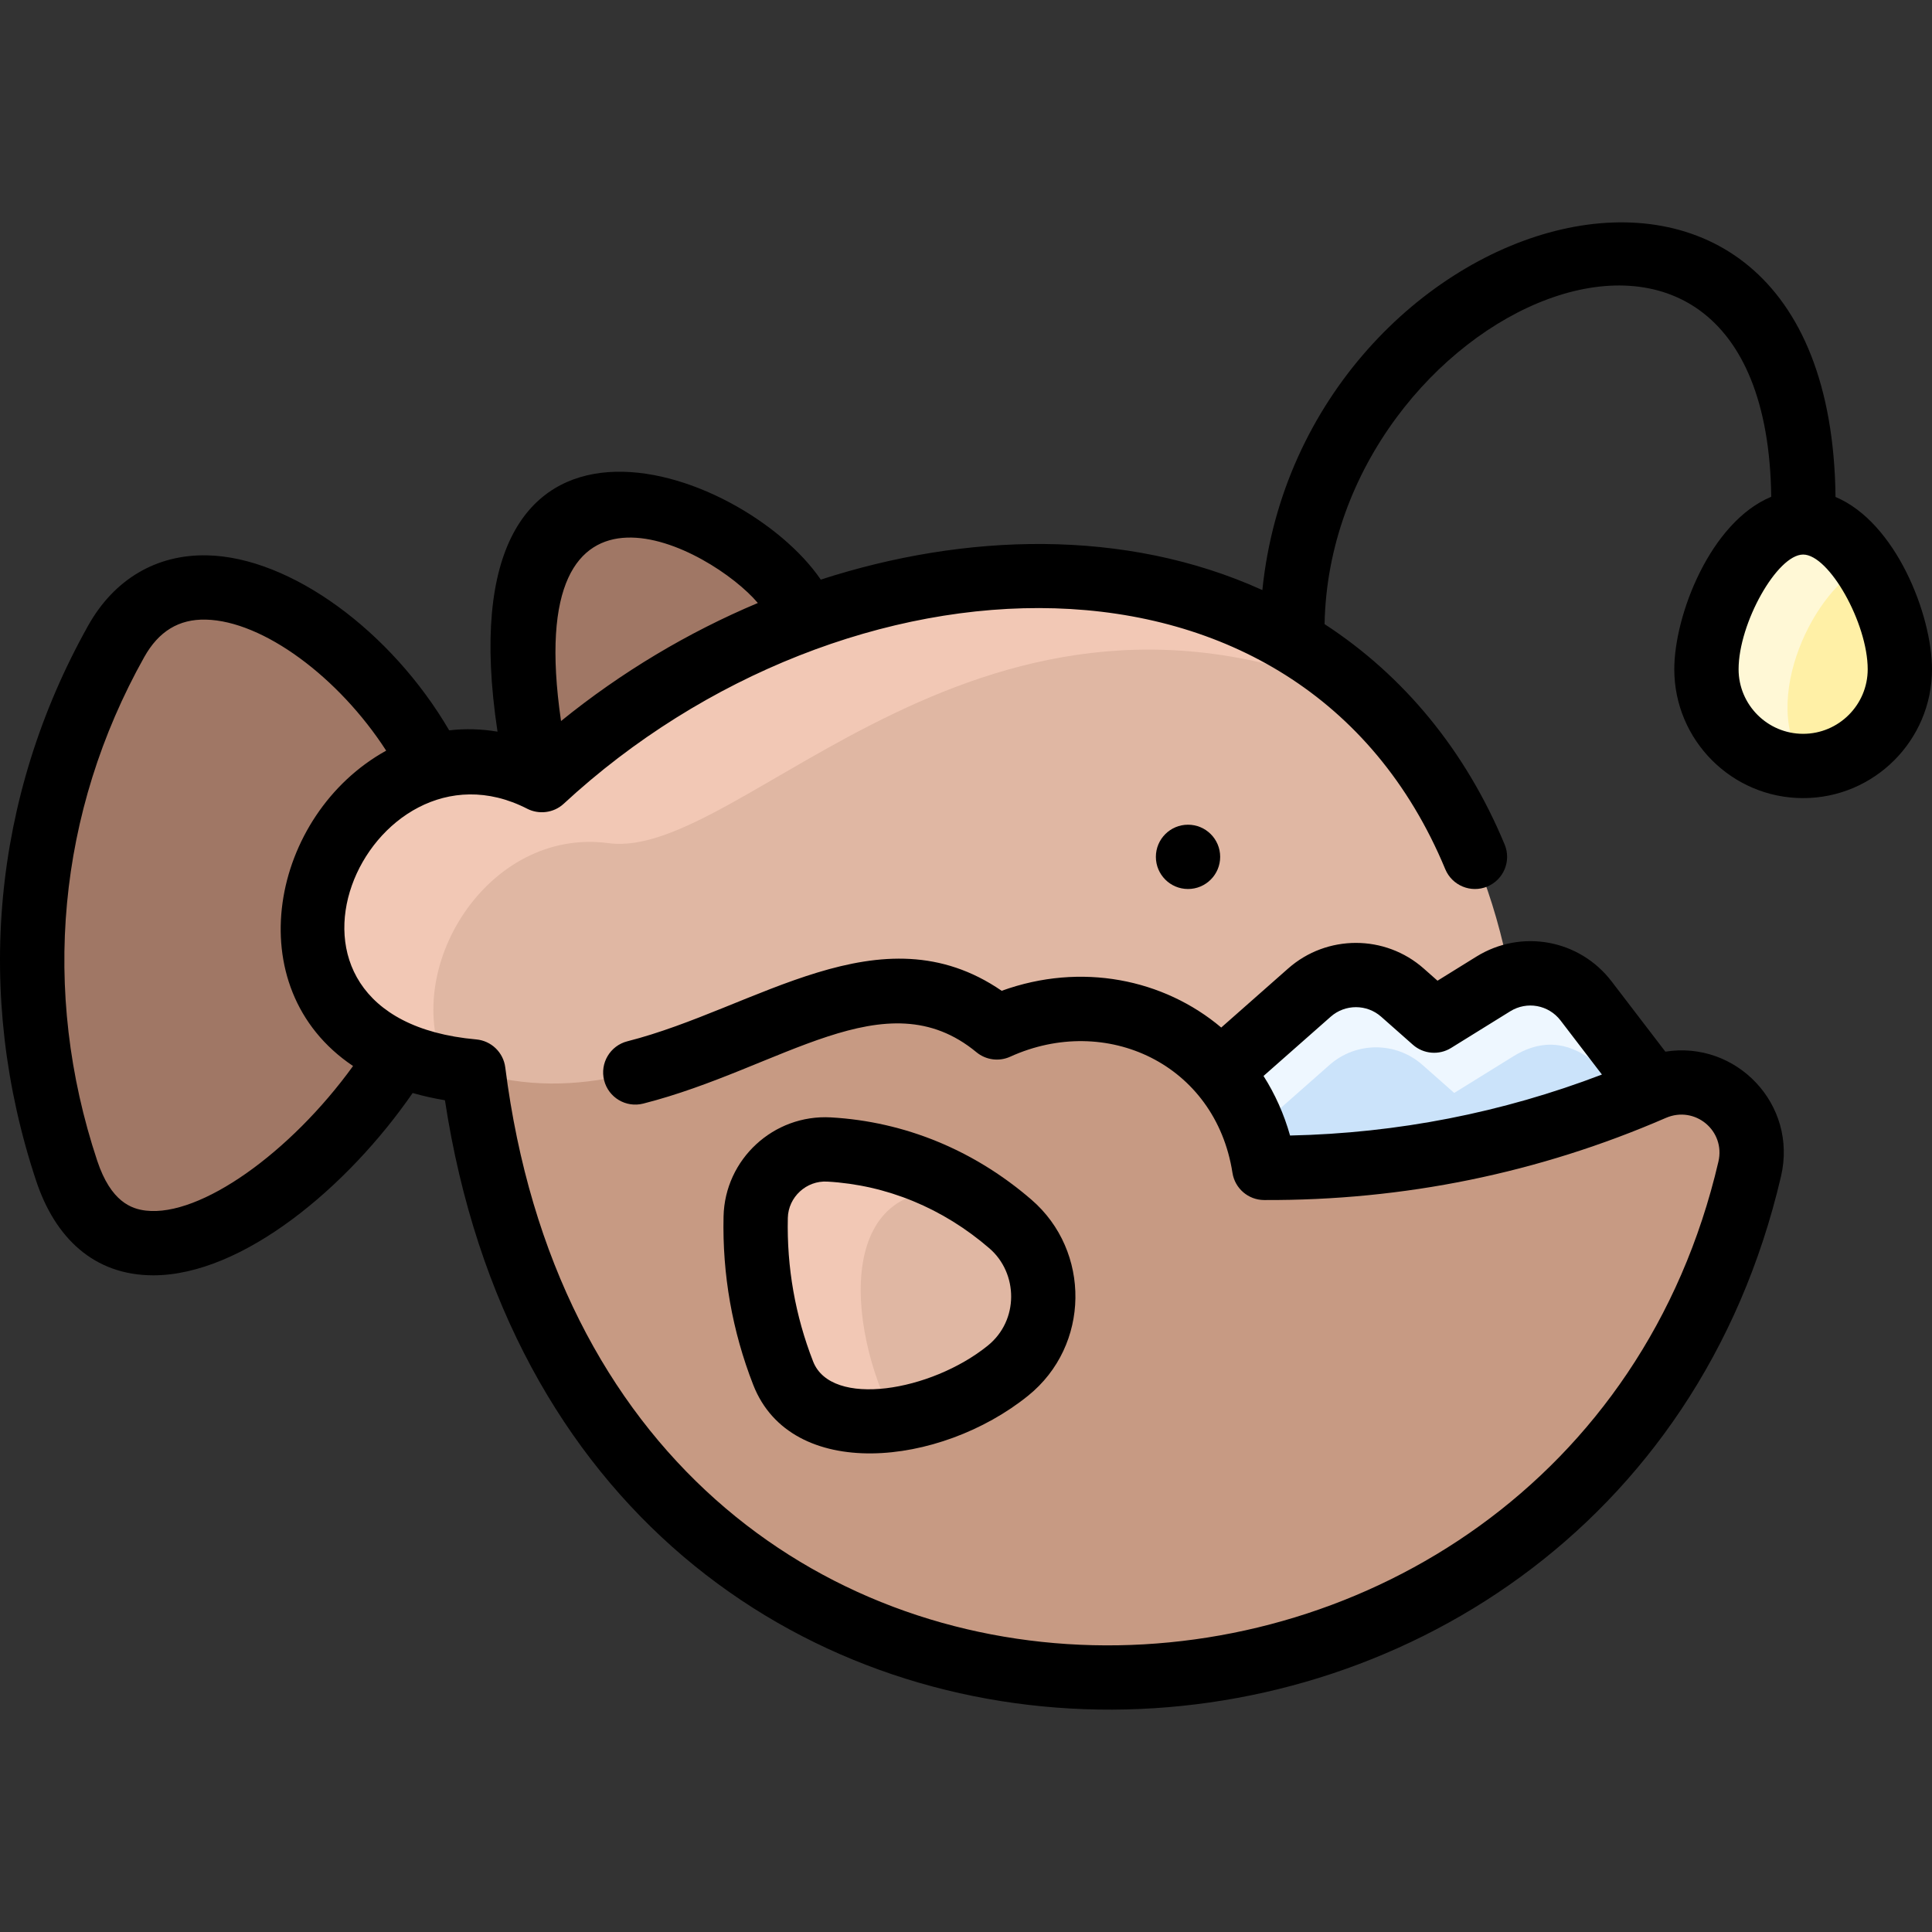 <svg id="Layer_1" enable-background="new 0 0 480.771 480.771" height="512" viewBox="0 0 480.771 480.771" width="512" xmlns="http://www.w3.org/2000/svg"><rect x="0" y="0" width="480.771" height="480.771" fill="#333333" stroke="none"/><path d="m142.588 127.137c14.89-2.38 44.28.54 58.12 26.67-.913 3.5-6.509 23.584-26.906 34.837-17.604 9.712-34.642 6.451-38.954 5.493-7.97-23.03-4.59-65.02 7.74-67z" fill="#a07765"/><path d="m107.568 190.727c10.054 23.357 7.592 50.368-8.14 71.65-22.14 35.84-69.71 68.44-82.83 28.98-14.89-44.78-10.13-91.68 12.31-131.75 17.25-30.8 61.2-3.56 78.66 31.12z" fill="#a07765"/><path d="m424.638 166.547c0-13.3 10.78-36.55 24.07-36.55s24.06 23.25 24.06 36.55c0 13.29-10.77 24.06-24.06 24.06s-24.07-10.77-24.07-24.06z" fill="#fff0a6"/><path d="m449.178 190.597c-.16.01-.31.01-.47.01-13.29 0-24.07-10.77-24.07-24.06 0-13.3 10.78-36.55 24.07-36.55 5.91 0 11.32 4.6 15.51 10.88-12.134 4.745-26.899 33.34-15.04 49.72z" fill="#fff8d6"/><path d="m432.198 276.117c-102.982 31.588-210.832 32.957-311.79 6.63-1.078-5.439-1.93-10.703-2.61-16.12-72.379-6.451-33.913-98.622 17.05-72.49 19.44-18.11 42.2-31.76 65.86-40.33 41.93-15.18 86.71-14.39 120.92 5.88 26.39 15.63 46.49 42.86 54.15 83.28 6.81-2.05 14.398.221 18.91 6.12 1.703 2.226-6.171-8.064 16.66 21.77 7.97-3.46 16.24-.62 20.85 5.26z" fill="#e0b7a3"/><path d="m340.478 173.927c-95.802-42.795-155.684 40.373-189.009 35.891-30.199-4.062-52.071 31.565-40.461 55.899-62.991-11.374-25.513-96.887 23.84-71.58 59.264-55.209 152.69-70.595 205.63-20.21z" fill="#f2c8b5"/><path d="m394.688 249.087 16.66 21.77c-28.085 77.343-153.684 30.726-107.71-4.26l22.22-19.6c6.61-5.83 16.53-5.83 23.13.01l7.89 6.97 14.73-9.13c7.78-4.796 17.704-2.793 23.08 4.24z" fill="#cbe3fa"/><path d="m411.348 270.857c-2.2.96-4.42 1.88-6.66 2.77-.985-.754-11.507-20.999-28.08-10.78l-14.73 9.13-7.89-6.97c-6.6-5.84-16.52-5.84-23.13-.01l-18.6 16.41c-2-5.66-4.96-10.62-8.62-14.81l22.22-19.6c6.61-5.83 16.53-5.83 23.13.01l7.89 6.97 14.73-9.13c7.767-4.789 17.695-2.805 23.08 4.24z" fill="#eef7ff"/><path d="m411.348 270.857c-29.82 12.94-62.54 19.94-96.75 19.77-5.011-32.218-37.775-48.022-66.52-34.95-37.11-30.65-77.37 27.42-130.28 10.95 25.49 201.21 278.31 192.76 317.61 24.26 3.29-14.09-10.79-25.79-24.06-20.03z" fill="#c79a83"/><path d="m251.458 304.607c10.92 9.43 11.05 27.05-.63 36.48-12.09 9.75-27.17 14.41-42.71 11.57-6.02-1.09-11.01-5.25-13.23-10.95-4.9-12.55-7.13-25.7-6.84-38.82.22-9.71 8.56-17.39 18.26-16.84 16.84.96 32.48 7.61 45.15 18.56z" fill="#e0b7a3"/><path d="m240.848 296.867c-33.091-5.336-30.498 32.89-18.3 56.31-4.71.52-9.55.37-14.43-.52-6.02-1.09-11.01-5.25-13.23-10.95-4.9-12.55-7.13-25.7-6.84-38.82.22-9.71 8.56-17.39 18.26-16.84 12.4.71 24.15 4.5 34.54 10.82z" fill="#f2c8b5"/><g><path d="m255.848 347.311c15.487-12.499 15.606-36.002.838-48.76-14.313-12.365-31.576-19.451-49.92-20.491-14.262-.801-26.389 10.406-26.713 24.649-.326 14.419 2.158 28.52 7.384 41.908 9.435 24.174 46.467 20.406 68.411 2.694zm-49.988-53.276c14.79.838 28.748 6.587 40.367 16.624 7.125 6.157 7.405 17.88-.428 24.202-14.125 11.401-38.924 15.556-43.458 3.94-4.454-11.411-6.571-23.432-6.293-35.729.119-5.204 4.628-9.336 9.812-9.037z"/><circle cx="295.635" cy="213.225" r="8"/><path d="m456.763 123.668c-1.264-112.559-132.87-72.732-142.629 23.169-34.296-15.544-74.202-14.158-109.885-2.601-19.596-28.634-94.525-55.313-80.445 37.832-4.053-.678-8.079-.781-12.026-.325-14.465-24.732-39.496-43.092-60.223-43.549-12.623-.272-23.149 5.937-29.625 17.501-23.818 42.535-28.407 91.609-12.923 138.183 4.671 14.05 14.298 23.481 29.144 23.481 22.173 0 48.375-21.949 64.535-45.369 2.487.714 5.152 1.326 8.035 1.802 31.094 203.593 291.542 194.422 332.481 18.916 4.182-17.928-11.157-33.816-28.783-31.008l-13.374-17.478c-8-10.454-22.47-13.106-33.657-6.17l-9.668 5.994-3.429-3.031c-9.609-8.495-24.109-8.504-33.727-.019l-16.664 14.702c-14.297-12.057-34.821-16.312-54.633-9.142-30.18-20.717-61.097 4.419-93.148 12.565-4.282 1.088-6.872 5.441-5.783 9.724 1.088 4.282 5.439 6.872 9.724 5.783 34.327-8.723 60.276-31.486 82.924-12.786 2.359 1.948 5.622 2.379 8.404 1.114 23.849-10.844 51.076 1.794 55.307 28.902.605 3.88 3.938 6.747 7.864 6.767 34.824.158 68.385-6.723 99.975-20.433 7.256-3.148 14.882 3.182 13.086 10.882-37.113 159.095-277.426 169.594-301.887-23.455-.473-3.731-3.481-6.629-7.227-6.963-59.964-5.337-26.809-77.654 12.696-57.4 2.797 1.439 6.507 1.133 9.076-1.245 69.665-64.466 183.257-70.645 219.372 16.283 1.695 4.081 6.382 6.014 10.457 4.318 4.08-1.695 6.014-6.377 4.318-10.457-9.703-23.354-25.088-42.007-44.809-54.846 1.474-78.038 109.924-127.138 111.149-31.689-15.137 6.273-24.124 29.434-24.124 42.922 0 17.681 14.384 32.065 32.064 32.065s32.065-14.384 32.065-32.065c.001-13.453-8.939-36.531-24.007-42.874zm-142.339 144.082 16.726-14.754c3.58-3.157 8.973-3.152 12.545.007l7.887 6.972c2.645 2.338 6.511 2.667 9.515.806l14.725-9.129c4.161-2.58 9.543-1.593 12.519 2.294l10.292 13.45c-24.816 9.496-50.849 14.594-77.608 15.176-1.499-5.328-3.729-10.309-6.601-14.822zm-226.566-2.477c-15.63 21.61-37.994 37.558-51.549 35.983-3.568-.417-8.707-2.158-12.12-12.426-14.046-42.251-9.891-86.757 11.702-125.318 3.596-6.421 8.628-9.478 15.312-9.323 14.267.314 33.121 14.359 44.896 32.608-28.636 15.832-37.383 58.939-8.241 78.476zm100.728-115.22c-17.334 7.292-33.957 17.188-48.974 29.374-10.073-68.998 37.523-42.93 48.974-29.374zm260.12 32.555c-8.858 0-16.064-7.207-16.064-16.065 0-11.471 9.608-28.544 16.064-28.544s16.065 17.073 16.065 28.544c0 8.858-7.207 16.065-16.065 16.065z"/></g></svg>